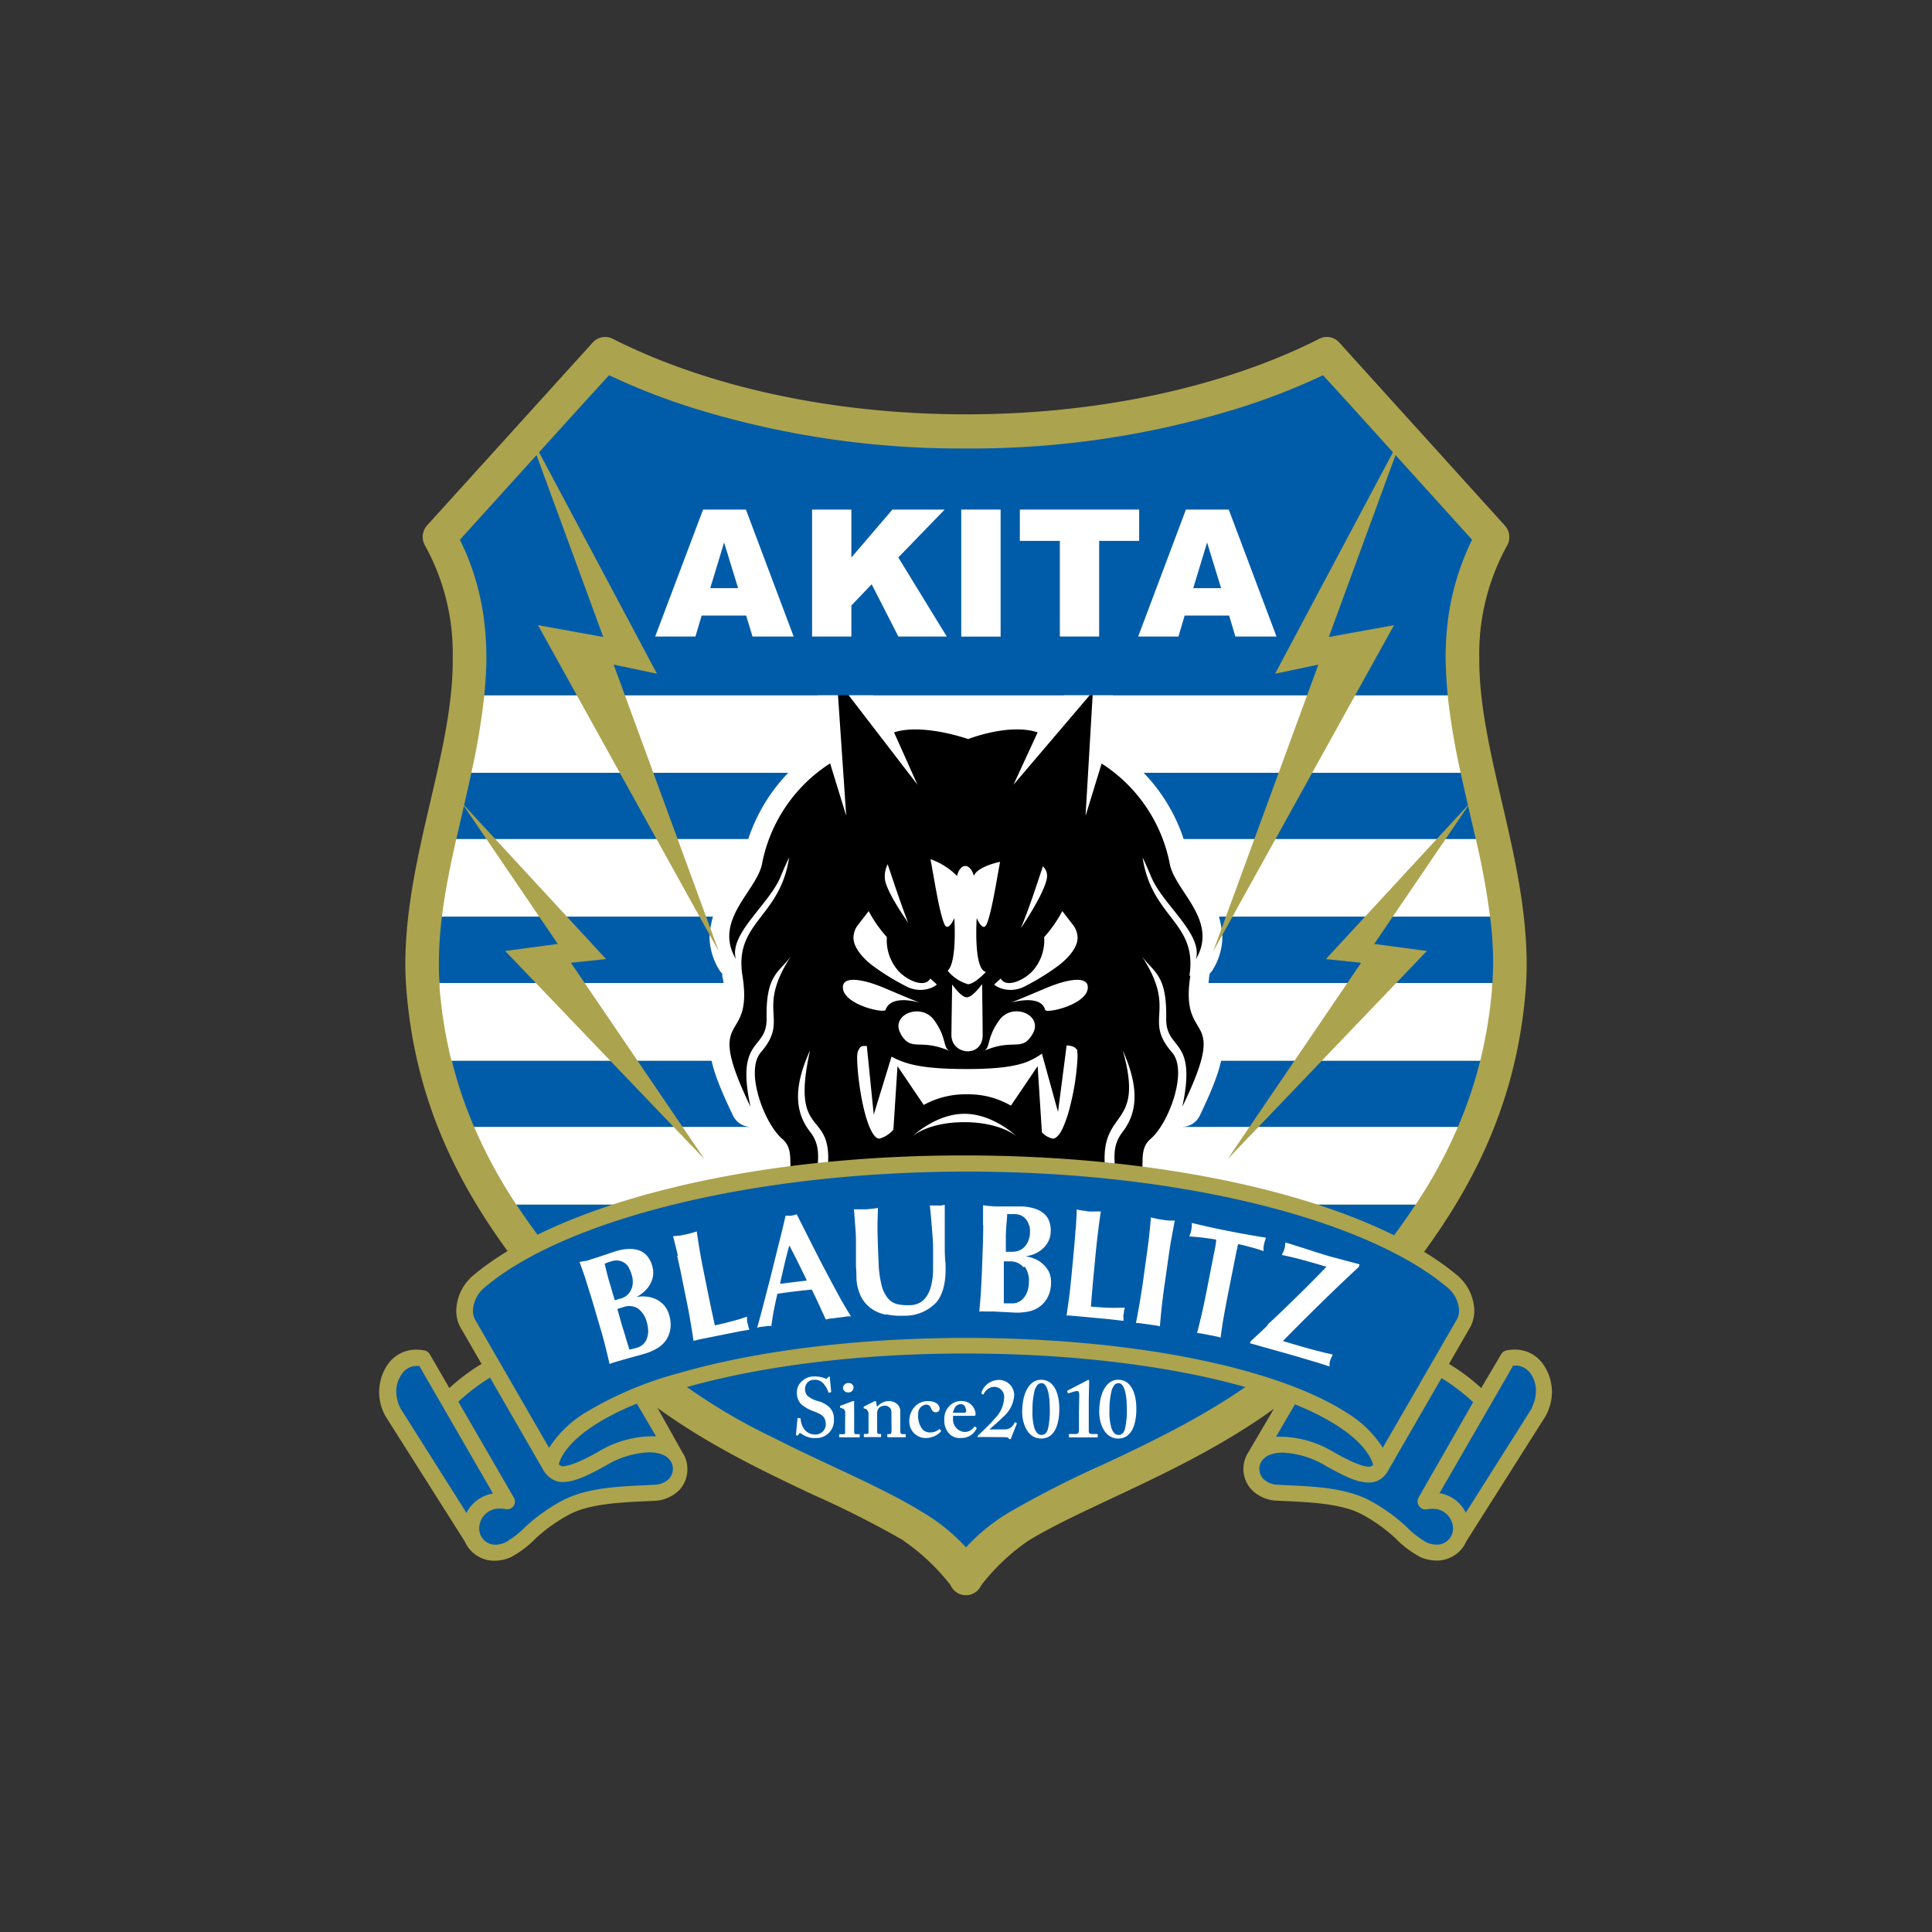 <svg id="Layer_1" data-name="Layer 1" width="240" height="240" xmlns="http://www.w3.org/2000/svg" viewBox="0 0 240 240"><rect x="0" y="0" width="240" height="240" fill="#333333" stroke="none"/><defs><style>.cls-1{fill:#aca34e;}.cls-2{fill:#005ca9;}.cls-3{fill:#fff;}</style></defs><path class="cls-1" d="M112.27,191.38h0a122.57,122.57,0,0,0-11.26-5.7c-8.64-4.07-18.89-9-26.91-17.33-13.23-13.77-22.1-27-23.6-45.21-.1-1.16-.15-2.32-.15-3.47.07-13.53,6-26.26,5.89-38a27.63,27.63,0,0,0-3.46-13.93,2.15,2.15,0,0,1,.28-2.48L73.64,42.54a2.07,2.07,0,0,1,2.46-.46C87.52,47.87,103,51.47,120,51.47s32.49-3.6,43.9-9.39a2.06,2.06,0,0,1,2.46.46l20.58,22.75a2.13,2.13,0,0,1,.28,2.48,27.73,27.73,0,0,0-3.46,13.93c-.07,11.71,5.83,24.44,5.89,38,0,1.15-.05,2.31-.14,3.46-1.51,18.21-10.37,31.45-23.6,45.22-6,6.27-13.29,10.59-20.19,14.08s-13.47,6.17-18,8.95a25.92,25.92,0,0,0-5.83,5.52,2.08,2.08,0,0,1-3.8,0,25.92,25.92,0,0,0-5.83-5.52"/><path class="cls-2" d="M185.48,119.67a43.93,43.93,0,0,0-.38-5.81H54.9a45.7,45.7,0,0,0-.38,5.81c0,.82,0,1.63.09,2.44H185.39c.05-.81.09-1.62.09-2.44"/><path class="cls-2" d="M181.45,96H58.55c-.59,2.77-1.25,5.52-1.87,8.25H183.33c-.62-2.73-1.29-5.48-1.88-8.25"/><path class="cls-2" d="M183.88,131.73H56.12A53.32,53.32,0,0,0,58.9,140H181.1a53.32,53.32,0,0,0,2.78-8.25"/><path class="cls-2" d="M79.22,167.48a73.4,73.4,0,0,0,16.92,11.15c6.72,3.41,13.29,6.06,18.28,9.11a23.9,23.9,0,0,1,5.58,4.48h0a23.9,23.9,0,0,1,5.58-4.48,127.07,127.07,0,0,1,11.66-5.91c7.81-3.66,16.52-7.9,23.54-14.35Z"/><path class="cls-2" d="M175.87,149.61H64.13a91.13,91.13,0,0,0,6.17,8.25h99.4a91.13,91.13,0,0,0,6.17-8.25"/><path class="cls-3" d="M179.84,86.4H60.16A86.65,86.65,0,0,1,58.55,96h122.9a86.65,86.65,0,0,1-1.61-9.58"/><path class="cls-3" d="M183.33,104.23H56.68c-.73,3.24-1.39,6.44-1.78,9.63H185.1a95.39,95.39,0,0,0-1.77-9.63"/><path class="cls-3" d="M185.35,122.77c0-.22,0-.44,0-.66H54.61c0,.22,0,.44,0,.66a57.19,57.19,0,0,0,1.47,9H183.88a57.19,57.19,0,0,0,1.47-9"/><path class="cls-3" d="M181.1,140H58.9a62.24,62.24,0,0,0,5.23,9.63H175.87A61.41,61.41,0,0,0,181.1,140"/><path class="cls-3" d="M99.39,176.19s.07,0,.07.08a2.42,2.42,0,0,0,.39,1.19,1.64,1.64,0,0,0,1.38.74,1.27,1.27,0,0,0,1.35-1.21c0-1-.44-1.27-1.54-1.69a4.81,4.81,0,0,1-1.52-.87,2,2,0,0,1-.52-1.49,1.75,1.75,0,0,1,.73-1.45,2.07,2.07,0,0,1,1.47-.5,3.2,3.2,0,0,1,1.32.25.17.17,0,0,0,.21,0l.14-.14A.18.18,0,0,1,103,171c.07,0,.09.06.09.17s.16,1.62.16,1.72a.07.07,0,0,1-.06.07L103,173s-.08,0-.1-.06a3,3,0,0,0-.64-1.1,1.39,1.39,0,0,0-1.09-.44,1.11,1.11,0,0,0-1.16,1.06,1.25,1.25,0,0,0,.29.93,3.55,3.55,0,0,0,1.27.65,3.22,3.22,0,0,1,1.5.81,2,2,0,0,1,.52,1.48,2.17,2.17,0,0,1-2.21,2.31,2.75,2.75,0,0,1-1.77-.5c-.12-.08-.18-.12-.25-.12s-.1.08-.16.18-.1.13-.19.13-.12-.06-.12-.17.16-1.81.18-1.93,0-.08.07-.08Z"/><path class="cls-3" d="M105,175.54c0-.31-.06-.52-.54-.64-.09,0-.1-.05-.1-.1v-.11s0-.06.07-.08,1.18-.43,1.35-.5a.79.79,0,0,1,.25-.06c.06,0,.1,0,.08.12s0,.83,0,1.7V177c0,.39,0,.77,0,.89s.07.27.17.27h.42c.08,0,.1,0,.1.07v.21c0,.07,0,.11-.08.11s-.56,0-1.26,0-1,0-1.12,0-.09,0-.09-.11v-.2c0-.06,0-.08.11-.08h.46c.1,0,.15,0,.16-.21s0-.64,0-.93Zm.35-2.57a.6.6,0,0,1-.63-.58.64.64,0,0,1,.7-.58.57.57,0,0,1,.61.54.62.62,0,0,1-.68.62"/><path class="cls-3" d="M108.51,174.13a.52.52,0,0,1,.2-.08c.07,0,.11,0,.13.12l.08.54H109a1.84,1.84,0,0,1,.52-.42,1.68,1.68,0,0,1,.84-.24,1.48,1.48,0,0,1,.91.24,1.19,1.19,0,0,1,.57,1.08v1.49c0,.34,0,.79,0,1s.13.29.25.29h.29c.1,0,.13,0,.13.07v.24c0,.06,0,.08-.09.08s-.39,0-1.12,0-1,0-1,0-.08,0-.08-.13v-.18c0-.06,0-.08.12-.08h.21c.08,0,.17-.06.19-.25a8.78,8.78,0,0,0,0-1v-1.19c0-.42,0-.69-.27-.89a.78.78,0,0,0-.62-.19,1,1,0,0,0-.67.27,1.09,1.09,0,0,0-.22.74v2.14c0,.23.06.35.2.35h.19c.08,0,.1,0,.1.1v.18c0,.07,0,.11-.08.11s-.35,0-1,0-1,0-1,0-.06,0-.06-.11v-.2c0-.06,0-.08.1-.08h.21c.13,0,.27,0,.27-.21v-2.33a.66.66,0,0,0-.44-.61l-.08,0a.1.1,0,0,1-.08-.1v-.09s0-.08.1-.1Z"/><path class="cls-3" d="M116.88,177.71a.08.08,0,0,1,0,.12,2.54,2.54,0,0,1-1.76.8,2,2,0,0,1-1.66-.69,2.06,2.06,0,0,1-.5-1.43,2.56,2.56,0,0,1,.77-1.86,2.15,2.15,0,0,1,1.52-.6c1.2,0,1.47.62,1.47.93a.44.44,0,0,1-.46.46c-.35,0-.51-.25-.62-.52a.6.6,0,0,0-.64-.43,1.12,1.12,0,0,0-.94,1.21,2.71,2.71,0,0,0,.41,1.68,1.19,1.19,0,0,0,1.07.56,1.67,1.67,0,0,0,1.12-.39.06.06,0,0,1,.09,0Z"/><path class="cls-3" d="M118.39,176.2a1.56,1.56,0,0,0,1.35,1.68,1.43,1.43,0,0,0,1.26-.6c0-.07.08-.07.12-.05l.16.09s.07.07,0,.21a2.06,2.06,0,0,1-1.9,1.1,1.78,1.78,0,0,1-1.49-.56,2.35,2.35,0,0,1-.58-1.72,2.19,2.19,0,0,1,.5-1.54,2,2,0,0,1,1.81-.76,1.69,1.69,0,0,1,1.57,1.66c0,.16-.1.17-.29.17h-2.51Zm1.29-.7c.21,0,.34-.06.34-.14,0-.32-.11-.93-.65-.93s-.82.37-1,1.07Z"/><path class="cls-3" d="M122.45,178.51H122l-.42,0a.14.14,0,0,1-.13,0,.19.19,0,0,1,.07-.21c.41-.4,1.31-1.21,2.12-2.15a3.86,3.86,0,0,0,1.1-2.54,1.24,1.24,0,0,0-1.25-1.33,1.5,1.5,0,0,0-1.28.87c0,.08-.09.08-.13.06l-.16-.08s0,0,0-.15a2.3,2.3,0,0,1,2.16-1.56,1.9,1.9,0,0,1,1.91,1.89,3.91,3.91,0,0,1-1.44,2.76c-.66.67-1.29,1.17-1.64,1.5h1.92a1.3,1.3,0,0,0,1.18-.79c.06-.1.08-.13.19-.06s.13.08.1.16l-.71,1.79c0,.08,0,.1-.14.1s-.1,0-.15-.1-.25-.14-.62-.14Z"/><path class="cls-3" d="M131.59,175c0,2.37-.81,3.7-2.24,3.7-1.79,0-2.37-2-2.37-3.3,0-2.35.89-4,2.35-4,1.76,0,2.26,2,2.26,3.56m-3-2.48a9.59,9.59,0,0,0-.33,2.71,6.89,6.89,0,0,0,.24,2.22c.23.63.53.84.88.84s.62-.17.79-.71a10.11,10.11,0,0,0,.23-2.79c0-1.64-.36-2.93-1-2.93-.38,0-.61.23-.77.66"/><path class="cls-3" d="M134.07,173.34c0-.32-.06-.54-.25-.54a1.47,1.47,0,0,0-.44.08l-.62.19s-.08,0-.1,0l-.09-.21s0-.09.07-.13l2.39-1.24a.34.34,0,0,1,.18-.07c.06,0,.09,0,.09.17s-.05,1.7-.05,3.05v.43c0,.36,0,2.33,0,2.47,0,.54,0,.6.63.6h.38c.08,0,.1,0,.1.07v.26c0,.07,0,.09-.1.09l-1.67,0-1.73,0s-.08,0-.08-.08v-.27c0-.06,0-.07.12-.07h.4c.62,0,.71,0,.73-.57,0-.29,0-1.87,0-2.16Z"/><path class="cls-3" d="M141.16,175c0,2.37-.81,3.7-2.24,3.7-1.79,0-2.37-2-2.37-3.3,0-2.35.89-4,2.35-4,1.76,0,2.26,2,2.26,3.56m-3-2.48a9.59,9.59,0,0,0-.34,2.71,6.83,6.83,0,0,0,.25,2.22c.23.63.52.84.88.84s.62-.17.79-.71a10.11,10.11,0,0,0,.23-2.79c0-1.64-.36-2.93-1-2.93-.38,0-.61.23-.77.66"/><path class="cls-3" d="M150.35,125.43a3.76,3.76,0,0,1-.34-1.81,13.37,13.37,0,0,1,.18-2l-.81-.13h0l.8.13c0-.23.07-.46.09-.68a2.29,2.29,0,0,0,.41-.52,7.92,7.92,0,0,0,1.17-4.08,11.55,11.55,0,0,0-2.25-6.16,12.8,12.8,0,0,1-1.87-3.32,21.61,21.61,0,0,0-9.48-14,2.88,2.88,0,0,0-.38-.22l.39-6.55a2.48,2.48,0,0,0-4.36-1.75l-3.83,4.5a2.27,2.27,0,0,0-.39-.16,10.38,10.38,0,0,0-3.34-.5,20.82,20.82,0,0,0-6.11,1.07,23.75,23.75,0,0,0-6.52-1.06,10.7,10.7,0,0,0-3.44.5h0L105.92,83a2.48,2.48,0,0,0-4.43,1.68l.55,8a3,3,0,0,0-.3.18,21.61,21.61,0,0,0-9.48,14,12.8,12.8,0,0,1-1.87,3.32,11.55,11.55,0,0,0-2.25,6.16,8,8,0,0,0,1.17,4.08,2.35,2.35,0,0,0,.41.52c0,.22,0,.45.09.68a13.37,13.37,0,0,1,.18,2,3.74,3.74,0,0,1-.57,2.26,12.62,12.62,0,0,0-.78,1.44,6.1,6.1,0,0,0-.47,2.42c0,2.18.84,4.57,2.89,8.85a2.5,2.5,0,0,0,2,1.39,11,11,0,0,0,2.49,3.37c.07.07,0,0,.05.06a4.12,4.12,0,0,1,.1,1.21,8.32,8.32,0,0,0,1.48,5.11c1.4,1.9,3.72,3.42,7.6,4.84a2.49,2.49,0,0,0,2.35-.37l.51.19a2.18,2.18,0,0,1,1.25.92,3.42,3.42,0,0,1,.37,1.75c0,.17,0,.35,0,.55a2.48,2.48,0,0,0,1.94,2.58,6.41,6.41,0,0,0,.5,1,10.12,10.12,0,0,0,3.12,3.1,2.48,2.48,0,0,0,3.15-3.79,5.73,5.73,0,0,1-.91-1.11l0-.09s0-.15.12-.31a11.84,11.84,0,0,0,1.42-5.46c0-.38,0-.78,0-1.19-.16-1.44-.44-2.54-.54-3.54l1.76.1h.5l1.76-.1c-.1,1-.38,2.1-.53,3.53,0,.42-.06.82-.06,1.21a10.58,10.58,0,0,0,1,4.51c.22.5.4.87.49,1.08l.06.17a1.59,1.59,0,0,1-.16.27,6.62,6.62,0,0,1-.8.93,2.48,2.48,0,0,0,3.15,3.79,10.12,10.12,0,0,0,3.12-3.1,5.65,5.65,0,0,0,.5-1,2.48,2.48,0,0,0,1.94-2.6c0-.18,0-.36,0-.53a3.39,3.39,0,0,1,.37-1.75,2.18,2.18,0,0,1,1.25-.92l.51-.19a2.5,2.5,0,0,0,2.36.37,18.86,18.86,0,0,0,6.43-3.54,8,8,0,0,0,2.18-3.23,11.92,11.92,0,0,0,.48-3.76,2.43,2.43,0,0,1,.07-.62l.07-.07a11.17,11.17,0,0,0,2.48-3.37,2.47,2.47,0,0,0,2.05-1.39c2.05-4.28,2.86-6.68,2.9-8.85a6.28,6.28,0,0,0-.48-2.42c-.45-1-.84-1.49-1-1.89"/><path d="M147.75,121.22c1.06-6.66-4.68-7.16-5.81-14.69.31.63.66,1.43,1.07,2.41,1.44,3.45,6.45,7.1,5.55,10.21,2.87-4.84-2.64-8.48-3.25-11.86a19.14,19.14,0,0,0-8.46-12.44l-2,6.51.91-15.46-9.86,11.58,3-6.5c-3.54-1.18-8.63.83-8.63.83s-5.66-2-9.21-.83l2.91,6.5-10-13,1.15,16.86-2-6.51a19.13,19.13,0,0,0-8.45,12.44c-.62,3.38-6.12,7-3.26,11.86-.89-3.11,4.12-6.76,5.55-10.21.41-1,.77-1.78,1.07-2.41-1.12,7.53-6.86,8-5.8,14.69,1.43,9-5,3.79,1,16.29-1.89-8.75,2.07-6.91,2-11-.1-5.4,1.51-5.65,3-7.67-4.42,6.82-.07,7.71-3.72,11.91-2,2.34.43,8.84,2.66,10.74,2.9,2.48-2.64,6.76,8.46,10.78-7.09-5-2.15-8-5-11.66-2.19-2.8-1.79-6.18,0-10.12-2.49,11.27,2.74,7.13,2.22,14.34-.31,4.43,3.27,6.37,5.74,7.27,2.66,1,3.4,3.1,3.22,5.7,2-6.57-3.4-5.88-3.4-9.16a4.88,4.88,0,0,1,.55-2.71c-.1,1.22.68,3.13,2.86,4.78,5.15,3.89-2.16,7.09,4.47,11.58-3.94-4,.36-4-.18-9.68-.18-1.94-.93-3.85-.37-6.4,1.91.14,3.65.24,4.31.28h0c.67,0,2.41-.14,4.31-.28.57,2.55-.18,4.46-.37,6.4-.54,5.71,3.76,5.71-.18,9.68,6.63-4.49-.67-7.69,4.47-11.58,2.18-1.65,3-3.56,2.86-4.78a4.79,4.79,0,0,1,.55,2.71c0,3.28-5.37,2.59-3.4,9.16-.18-2.6.57-4.74,3.22-5.7,2.47-.9,6.06-2.84,5.74-7.27-.52-7.21,5-4.53,2.22-14.34,1.75,3.94,2.15,7.32,0,10.12-2.9,3.71,2.05,6.64-5,11.66,11.11-4,5.57-8.3,8.47-10.78,2.22-1.9,4.69-8.4,2.65-10.74-3.65-4.2.7-5.09-3.72-11.91,1.49,2,3.09,2.27,3,7.67-.07,4.12,3.88,2.28,2,11,6.07-12.5-.39-7.3,1-16.29"/><path class="cls-3" d="M133.86,130.56c-.19-.43-.62-.68-1.36-.69l-1.07,8.26-2-7.24a9.14,9.14,0,0,1-1.81,1c-1.32.52-3.41.91-7.49.91s-6.23-.33-7.69-.81a10.16,10.16,0,0,1-1.69-.73l-2.21,7.2-.86-8.52a1.82,1.82,0,0,0-.35,0c-.4,0-.51.14-.77.69a2.92,2.92,0,0,0-.08.83c0,2,.63,6.78,1.71,8.92.35.73.75,1.08,1,1.06h.07a3.52,3.52,0,0,0,1.72-1.11l.51-7.89,3.26,4.82a10.72,10.72,0,0,1,5.36-1.32h0a10.5,10.5,0,0,1,5.47,1.41l3.32-4.91.53,8.23a2.66,2.66,0,0,0,1.33.77h.07c.29,0,.72-.36,1.11-1.13a15.15,15.15,0,0,0,1-2.93,30.16,30.16,0,0,0,.92-6.14,2.22,2.22,0,0,0-.06-.61m-20.42,10.5s1.93-1.73,6.4-1.73,6.47,1.73,6.47,1.73-2.88-2.77-6.44-2.77-6.43,2.77-6.43,2.77M110,125.45c.67-1.84,3.6-1.07,4.27-.9-.61-.2-3.44-1.41-4.56-1.88-2.22-.93-4.92-1.52-5-.11-.15,2.19,5.12,3.38,5.31,2.89m20.09-2.78c-1.12.47-3.95,1.68-4.55,1.88.66-.17,3.78-.94,4.27.9.13.51,5.45-.7,5.3-2.89-.1-1.41-2.8-.82-5,.11m-18.25,5.76c1.37,2.35,2.35.46,6.18,2.17-1-.4-.36-1.56-2-3.85s-5.54-.69-4.16,1.68m8.2-4.54c-.73,0-1.82-1.6-1.82-1.6s-.09,5.42-.09,6.29c0,2.51,3.88,2.86,3.88,0,0-1.06-.07-6.34-.07-6.34s-1.16,1.65-1.9,1.65m2,6.71c3.83-1.71,4.81.18,6.18-2.17s-2.5-4-4.16-1.68-1,3.45-2,3.85m-13.79-10.7a29.13,29.13,0,0,0,4.15,2.58,3.84,3.84,0,0,0,1.87.49,3.64,3.64,0,0,0,1.53-.34,2,2,0,0,0,.5-.33l-.09-.08c-.18-.18-.44-.4-.73-.66-.75,1.35-3.34,0-4.23-1.28a5.71,5.71,0,0,1-1.16-3.87,16.18,16.18,0,0,1-2.26-3.23c-.33.44-.77,1-1.36,1.76a2.64,2.64,0,0,0-.53,1.53c0,1.11.93,2.35,2.31,3.43m15.17,2.4a2.14,2.14,0,0,0,.34.25,3.53,3.53,0,0,0,1.69.42,3.84,3.84,0,0,0,1.87-.49,29.13,29.13,0,0,0,4.15-2.58c1.38-1.08,2.33-2.32,2.31-3.43a2.71,2.71,0,0,0-.53-1.53c-.58-.73-1-1.31-1.37-1.76a15.71,15.71,0,0,1-2.25,3.23,5.71,5.71,0,0,1-1.16,3.87c-.89,1.26-3.48,2.63-4.23,1.28l-.57.51c-.1.08-.18.17-.25.23m-13.23-14.94a3.41,3.41,0,0,0-.36,1.66c0,1,1.25,3.22,2.9,5.6-1-2.6-1.92-5.43-2.54-7.26m8.28,6.69s.37,5.48-.83,6.53a5.11,5.11,0,0,0,2.52,1.68c.52,0,1.32-.59,2.24-1.52-1.58-.28-1.15-6.69-1.15-6.69s.77,1.83,1.24.74c.6-1.41,1.16-5,1.66-7.73-1.61.35-3,1-3.25,1.75-.43-1.56-1.63-1.73-2.1,0a8.71,8.71,0,0,0-3.29-2.08c.51,2.72,1.09,6.59,1.72,8.06.47,1.09,1.24-.74,1.24-.74m11-6.43c-.67,2-1.62,5-2.74,7.69,1.82-2.7,3.26-5.4,3.26-6.48a1.58,1.58,0,0,0-.52-1.21"/><path class="cls-1" d="M192.73,172.17a5.79,5.79,0,0,0-1.27-3,4.23,4.23,0,0,0-3.31-1.52,5.46,5.46,0,0,0-1,.1,1,1,0,0,0-.67.48L184,172.43a24.41,24.41,0,0,0-4-3l2.68-4.64,0,0a4.34,4.34,0,0,0,.46-2,5.88,5.88,0,0,0-2.14-4.38c-10.64-8.9-33.94-14.85-61.09-14.88s-50.45,6-61.07,14.86a5.91,5.91,0,0,0-2.16,4.4,4.34,4.34,0,0,0,.46,2l0,0,2.68,4.64a24.87,24.87,0,0,0-4,3l-2.42-4.19a1,1,0,0,0-.67-.48,5.46,5.46,0,0,0-1-.1,4.26,4.26,0,0,0-3.32,1.52,5.86,5.86,0,0,0-1.26,3,6,6,0,0,0,.79,3.83h0l9.8,15.48a4,4,0,0,0,3.66,2.39h0a5.26,5.26,0,0,0,2-.41,12.48,12.48,0,0,0,3.14-2.36,20,20,0,0,1,4.23-3c2.77-1.46,7.39-1.51,10.46-1.67a4.65,4.65,0,0,0,3.16-1.34,3.82,3.82,0,0,0,1-2.63,3.77,3.77,0,0,0-.37-1.62h0a.09.09,0,0,1,0,0,4.23,4.23,0,0,0-.25-.42L81,173.69c9.32-3.36,23.36-5.57,39-5.55,13.62,0,26,1.64,35.14,4.29,1.37.4,2.66.82,3.88,1.26l-3.91,6.66a3.72,3.72,0,0,0-.27.48,3.75,3.75,0,0,0,.67,4.25,4.61,4.61,0,0,0,3.16,1.34c3.06.16,7.69.21,10.45,1.67a20,20,0,0,1,4.23,3,12.48,12.48,0,0,0,3.14,2.36,5.26,5.26,0,0,0,2,.41h0a4,4,0,0,0,3.66-2.39l9.8-15.48h0a6.26,6.26,0,0,0,.84-3.09,6,6,0,0,0-.05-.73"/><path class="cls-2" d="M69.42,181.9a.88.88,0,0,0,.15.14.62.62,0,0,0,.41.1c.6,0,2.07-.5,4.41-1.84a13.09,13.09,0,0,1,6.23-1.87,8.49,8.49,0,0,1,.88,0l-2.39-4.07c-5.53,2.24-8.94,5-9.69,7.49"/><path class="cls-2" d="M80.62,180.41A11.28,11.28,0,0,0,75.36,182c-2.44,1.37-4,2.07-5.38,2.1a2.57,2.57,0,0,1-1.53-.45,3.05,3.05,0,0,1-1-1.11l-6.58-11.41a24.13,24.13,0,0,0-3.93,3L63.81,186a1,1,0,0,1,0,1.07,1,1,0,0,1-1,.4,3.34,3.34,0,0,0-.68-.07,2.48,2.48,0,0,0-2.6,2.38,1.28,1.28,0,0,0,0,.19,2,2,0,0,0,2,1.92,3.34,3.34,0,0,0,1.21-.26,11.86,11.86,0,0,0,2.57-2A22,22,0,0,1,70,186.33c3.47-1.77,8.27-1.69,11.25-1.89a2.66,2.66,0,0,0,1.84-.72,1.87,1.87,0,0,0,.5-1.27,1.8,1.8,0,0,0-.17-.75c-.39-.79-1.27-1.27-2.77-1.29"/><path class="cls-2" d="M49.74,174.94h0l8.21,13a4.5,4.5,0,0,1,3.29-2.41l-9.15-15.85h-.24a2.23,2.23,0,0,0-1.8.82,4,4,0,0,0-.82,2,3.83,3.83,0,0,0,0,.47,4.67,4.67,0,0,0,.53,2Z"/><path class="cls-2" d="M160.89,174.41l-2.38,4.07a7,7,0,0,1,.81,0h.06a13.09,13.09,0,0,1,6.23,1.87c2.34,1.34,3.81,1.87,4.41,1.84a.62.62,0,0,0,.41-.1.88.88,0,0,0,.15-.14c-.75-2.5-4.15-5.25-9.69-7.49"/><path class="cls-2" d="M156.45,182.46a1.81,1.81,0,0,0,.49,1.26,2.66,2.66,0,0,0,1.84.72c3,.2,7.78.12,11.25,1.89a22,22,0,0,1,4.64,3.29,11.54,11.54,0,0,0,2.57,2,3.34,3.34,0,0,0,1.21.26A2,2,0,0,0,180.5,190a1.21,1.21,0,0,0,0-.19,2.48,2.48,0,0,0-2.6-2.38,3.34,3.34,0,0,0-.68.07,1,1,0,0,1-1-1.47L183,174.19a24.13,24.13,0,0,0-3.93-3l-6.58,11.4a3,3,0,0,1-.95,1.12,2.57,2.57,0,0,1-1.53.45c-1.4,0-2.94-.73-5.38-2.1a11.28,11.28,0,0,0-5.26-1.61c-1.5,0-2.38.5-2.77,1.29h0a1.81,1.81,0,0,0-.16.76"/><path class="cls-2" d="M190,170.46a2.23,2.23,0,0,0-1.8-.82h-.23l-9.15,15.85a4.44,4.44,0,0,1,3.27,2.42l8.22-13h0l0-.11c.05-.1.12-.25.19-.43a4.15,4.15,0,0,0,.29-1.49,2.56,2.56,0,0,0,0-.47,3.87,3.87,0,0,0-.81-2"/><path class="cls-2" d="M171.79,179.81l9.24-16a2.38,2.38,0,0,0,.22-1,3.91,3.91,0,0,0-1.46-2.88c-9.85-8.34-33-14.42-59.79-14.39s-49.93,6.05-59.77,14.37a3.94,3.94,0,0,0-1.48,2.9,2.36,2.36,0,0,0,.23,1.05l9.23,16a13.81,13.81,0,0,1,4.6-4.43,44.78,44.78,0,0,1,11.5-4.85c9.38-2.72,21.91-4.37,35.69-4.38,20.68,0,38.5,3.68,47.19,9.23a13.81,13.81,0,0,1,4.6,4.43"/><path class="cls-3" d="M72.82,159.13c-.26-.79-.54-1.58-.83-2.37l.68-.12c.23,0,.5-.12.79-.21.51-.15,1-.32,1.57-.51s1.07-.37,1.57-.52a6,6,0,0,1,1.49-.25,3.52,3.52,0,0,1,1.28.17,2.38,2.38,0,0,1,1,.68,3.11,3.11,0,0,1,.64,1.23,2.8,2.8,0,0,1,.09,1.39,3.37,3.37,0,0,1-.47,1.13,3.85,3.85,0,0,1-.77.84,4.59,4.59,0,0,1-.82.54v0a3.71,3.71,0,0,1,1-.08,3.66,3.66,0,0,1,1.2.24,3.18,3.18,0,0,1,1.11.71,2.86,2.86,0,0,1,.76,1.31,4,4,0,0,1,.16,1.81,3.34,3.34,0,0,1-.57,1.41,3.44,3.44,0,0,1-1.13,1,6.93,6.93,0,0,1-1.47.63c-.47.14-.91.26-1.31.36l-1.28.36-1,.29a7.72,7.72,0,0,0-.79.27c-.17-.78-.37-1.57-.57-2.38s-.47-1.72-.77-2.74l-.74-2.52c-.31-1-.59-1.93-.85-2.72m5.34-1.6a2,2,0,0,0-.53-.59,1.92,1.92,0,0,0-.72-.29,2.05,2.05,0,0,0-.93.08l-.53.17-.31.14c.11.47.23.94.35,1.41s.24.87.34,1.19.19.65.29,1,.19.61.28.93l.79-.23a1.9,1.9,0,0,0,.69-.36,2,2,0,0,0,.51-.63,2.22,2.22,0,0,0,.24-.86,2.83,2.83,0,0,0-.13-1.09,4,4,0,0,0-.34-.82m1.11,5a2.13,2.13,0,0,0-1.8-.16l-.42.13-.33.11c.07.26.15.53.23.81s.17.61.28,1,.18.6.28.91.18.6.27.9.17.57.25.82.14.44.19.6l.47-.1.51-.14a1.83,1.83,0,0,0,1.16-1.06,2.83,2.83,0,0,0,.19-.91,3.66,3.66,0,0,0-.16-1.13,3,3,0,0,0-1.12-1.77"/><path class="cls-3" d="M84.21,156q-.28-1.22-.6-2.43l.68-.07c.24,0,.51-.08.81-.14a6.31,6.31,0,0,0,.8-.19c.24-.07.46-.13.65-.2.12.83.25,1.66.39,2.48s.32,1.75.53,2.79l.52,2.58.43,2.08c.15.67.27,1.25.38,1.74q1-.21,2-.48c.68-.17,1.35-.37,2-.6,0,.14,0,.27,0,.39s0,.27.08.47.08.36.11.47a1.06,1.06,0,0,0,.12.28l-1.21.21-1.95.39-1.78.36-1.06.21c-.28.06-.48.1-.61.14l-.35.09c-.11-.79-.24-1.59-.38-2.41s-.31-1.75-.53-2.8l-.52-2.57q-.32-1.58-.6-2.79"/><path class="cls-3" d="M105.73,163.52c-.3,0-.58,0-.84.07l-.77.09-.77.1c-.26,0-.52.08-.77.13l-.84-1.84c-.29-.63-.59-1.25-.9-1.87l-1.17.11-1.16.14-1,.13-.94.14c-.16.68-.3,1.36-.43,2s-.23,1.34-.32,2a3.2,3.2,0,0,0-.44,0l-.42.06-.44.05a3.06,3.06,0,0,0-.47.1c.11-.35.24-.84.41-1.45s.35-1.32.55-2.1l.65-2.5c.22-.89.45-1.79.67-2.7s.45-1.81.67-2.69.41-1.71.59-2.47l.35,0a2.08,2.08,0,0,0,.35,0l.34-.07.34-.11,1.68,3.33c.6,1.19,1.19,2.35,1.79,3.49s1.18,2.22,1.73,3.23,1.06,1.88,1.51,2.58m-7.63-8.76c-.22.81-.43,1.6-.61,2.38s-.37,1.58-.54,2.39l3.33-.41c-.36-.75-.72-1.48-1.07-2.19s-.73-1.44-1.11-2.17"/><path class="cls-3" d="M110,163.3a4.55,4.55,0,0,1-1.81-.78,4.17,4.17,0,0,1-1.26-1.51,5.69,5.69,0,0,1-.54-2.3q0-.78-.06-1.38c0-.41,0-.78,0-1.13s0-.68,0-1,0-.65,0-1c0-1-.09-1.88-.14-2.53s-.08-1.12-.12-1.44l.75,0h.76l.74-.07.75-.1c-.06,1.25-.08,2.41-.05,3.49s.07,2.16.12,3.27a13.64,13.64,0,0,0,.37,2.83,4.2,4.2,0,0,0,.79,1.63,2.21,2.21,0,0,0,1.18.73,6,6,0,0,0,1.58.12,2.46,2.46,0,0,0,1.69-.66,3.7,3.7,0,0,0,.88-1.6,8.74,8.74,0,0,0,.28-2.22c0-.83,0-1.7,0-2.6s-.09-1.77-.16-2.65-.14-1.77-.24-2.65l.5,0a3.22,3.22,0,0,0,.44,0,2.31,2.31,0,0,0,.46,0l.45-.09c0,.29,0,.67,0,1.15s0,1,0,1.65,0,1.31,0,2.07,0,1.54.09,2.38c.11,2.24-.28,3.87-1.14,4.88a5.32,5.32,0,0,1-4,1.65,8.71,8.71,0,0,1-2.2-.16"/><path class="cls-3" d="M122.12,152.22c0-.83,0-1.66,0-2.5l.68.09c.24,0,.52.05.82.06.53,0,1.07,0,1.65,0s1.13,0,1.65,0a6.21,6.21,0,0,1,1.5.23,3.35,3.35,0,0,1,1.15.57,2.22,2.22,0,0,1,.73.95,3.24,3.24,0,0,1,.22,1.37,2.81,2.81,0,0,1-.36,1.35,3.26,3.26,0,0,1-.8.92,3.61,3.61,0,0,1-1,.56,4.55,4.55,0,0,1-1,.25v0a3.56,3.56,0,0,1,1,.24,3.61,3.61,0,0,1,1.06.6,3.58,3.58,0,0,1,.84,1,2.91,2.91,0,0,1,.3,1.49,3.91,3.91,0,0,1-.42,1.76,3.21,3.21,0,0,1-1,1.16,3.31,3.31,0,0,1-1.38.6,7.06,7.06,0,0,1-1.6.14l-1.36-.07-1.32-.07-1,0a7.14,7.14,0,0,0-.83,0c.08-.8.15-1.61.2-2.44s.1-1.78.14-2.84l.09-2.63q.06-1.6.06-2.85m5,5.26a2.11,2.11,0,0,0-1.65-.73h-.79c0,.27,0,.55,0,.84s0,.63,0,1l0,.94c0,.33,0,.64,0,.95s0,.59,0,.85,0,.47,0,.64l.47,0c.15,0,.33,0,.54,0a1.74,1.74,0,0,0,.77-.15,1.84,1.84,0,0,0,.66-.49,2.6,2.6,0,0,0,.47-.8,3.67,3.67,0,0,0,.2-1.12,3,3,0,0,0-.51-2m.53-5.09a1.8,1.8,0,0,0-.91-1.23,2,2,0,0,0-.91-.21h-.56a1.48,1.48,0,0,0-.34,0c0,.47-.07,1-.1,1.44s-.05.9-.06,1.24,0,.68,0,1,0,.64,0,1l.82,0a2.31,2.31,0,0,0,.77-.13,2.12,2.12,0,0,0,.68-.43,2.4,2.4,0,0,0,.5-.75,2.87,2.87,0,0,0,.23-1.08,4.24,4.24,0,0,0-.07-.88"/><path class="cls-3" d="M133.63,152.75c.05-.83.1-1.66.13-2.5l.67.13c.24,0,.51.08.81.11s.58,0,.83,0h.68c-.13.83-.24,1.66-.34,2.48s-.21,1.77-.31,2.84l-.25,2.61c-.07.73-.13,1.44-.19,2.12s-.1,1.27-.14,1.77c.69.06,1.39.11,2.08.14s1.41,0,2.12,0c0,.14-.07.26-.09.38s0,.27-.06.47,0,.37,0,.49a1.23,1.23,0,0,0,0,.29l-1.21-.14c-.48-.06-1.14-.12-2-.2l-1.81-.17-1.09-.1c-.27,0-.48-.05-.62-.05h-.35c.12-.79.23-1.6.34-2.42s.2-1.77.3-2.83l.25-2.62c.1-1.06.18-2,.23-2.84"/><path class="cls-3" d="M142.73,153.72c.09-.83.17-1.65.24-2.49l.66.16c.24.05.51.1.81.14a7,7,0,0,0,.82.09l.68,0c-.16.82-.31,1.64-.46,2.46s-.28,1.76-.43,2.82l-.37,2.6q-.23,1.59-.36,2.82c-.09.83-.17,1.64-.23,2.44a4.42,4.42,0,0,0-.67-.13l-.82-.12-.81-.11a4.18,4.18,0,0,0-.68-.06c.16-.79.31-1.59.45-2.41s.29-1.75.44-2.81l.36-2.6c.15-1.06.28-2,.37-2.83"/><path class="cls-3" d="M151,154.67a4.89,4.89,0,0,0,.08-.68l-.67-.11-.85-.12-.94-.1-.88-.07.15-.4a4.66,4.66,0,0,0,.16-.84c0-.14,0-.28,0-.43l1.1.26,1,.23,1.11.24,1.45.29,1.45.28,1.11.2,1,.17,1,.16-.14.41a2.75,2.75,0,0,0-.11.41,3,3,0,0,0-.06.42c0,.14,0,.29,0,.43-.23-.09-.49-.17-.78-.26s-.59-.18-.88-.25l-.83-.22-.66-.15c0,.06-.05.15-.08.26s0,.25-.08.4l-.2,1-.94,4.74c-.21,1.05-.38,2-.52,2.8s-.26,1.62-.36,2.42A5.27,5.27,0,0,0,151,166l-.81-.16-.81-.16a4.43,4.43,0,0,0-.67-.09c.2-.78.39-1.57.58-2.38s.38-1.74.59-2.79l.93-4.74c.08-.36.14-.7.2-1"/><path class="cls-3" d="M157.42,164.59c.79-.73,1.61-1.5,2.45-2.32s1.68-1.63,2.52-2.47,1.64-1.65,2.39-2.44v0c-.91-.27-1.84-.54-2.78-.8s-1.87-.48-2.77-.66l.18-.37a3.35,3.35,0,0,0,.14-.38,3.24,3.24,0,0,0,.09-.4c0-.13,0-.26.05-.4.54.15,1,.3,1.43.44l1.17.37,1.08.35,1.14.36c.37.11.7.21,1,.29l1,.26c.33.1.69.19,1.07.29l1.31.35-.1.33q-2.47,2.29-4.79,4.57c-1.55,1.51-3.09,3.06-4.64,4.63v0l2.32.68c.64.18,1.19.34,1.66.46l1.22.31,1,.23c-.06.13-.11.25-.17.37a1.88,1.88,0,0,0-.15.38,1.8,1.8,0,0,0-.08.39c0,.12,0,.23,0,.34-.73-.25-1.44-.47-2.13-.67l-2.25-.67-3.56-1c-.95-.27-1.6-.46-1.94-.54l.08-.26c.64-.58,1.35-1.23,2.14-2"/><path class="cls-2" d="M182.21,68.48c.21-.48.42-1,.66-1.43l-6.17-6.82L168,50.61l-3.65-4a81.14,81.14,0,0,1-10.2,4A111.82,111.82,0,0,1,120,55.71a111.82,111.82,0,0,1-34.14-5.1,81.75,81.75,0,0,1-10.2-4l-3.65,4L63.3,60.23l-6.17,6.82c.24.47.46,1,.67,1.43a31.77,31.77,0,0,1,2.45,9.63c.11,1.2.17,2.4.17,3.59,0,1.56-.11,3.11-.26,4.66H179.84c-.15-1.55-.24-3.1-.26-4.66,0-1.19.06-2.39.17-3.59a31.51,31.51,0,0,1,2.46-9.63"/><polygon class="cls-1" points="81.61 83.69 65.53 53.49 74.94 79.13 66.83 77.66 89.3 118.2 76.23 82.56 81.61 83.69"/><polygon class="cls-1" points="75.29 119.14 57.36 99.72 69.29 117.26 62.75 118.13 87.51 143.99 70.92 119.6 75.29 119.14"/><polygon class="cls-1" points="158.4 83.69 174.47 53.49 165.07 79.13 173.17 77.66 150.7 118.2 163.77 82.56 158.4 83.69"/><polygon class="cls-1" points="164.71 119.14 182.64 99.72 170.71 117.26 177.25 118.13 152.5 143.99 169.08 119.6 164.71 119.14"/><path class="cls-3" d="M92.69,76.47H87.16l-.77,2.6h-5L87.34,63.3h5.32l5.93,15.77H93.48Zm-1-3.41-1.74-5.67-1.72,5.67Z"/><polygon class="cls-3" points="100.88 63.3 105.76 63.3 105.76 69.26 110.86 63.3 117.35 63.3 111.59 69.25 117.61 79.07 111.6 79.07 108.28 72.58 105.76 75.22 105.76 79.07 100.88 79.07 100.88 63.3"/><rect class="cls-3" x="119.41" y="63.3" width="4.89" height="15.78"/><polygon class="cls-3" points="126.69 63.3 141.51 63.3 141.51 67.19 136.54 67.19 136.54 79.07 131.66 79.07 131.66 67.19 126.69 67.19 126.69 63.3"/><path class="cls-3" d="M152.69,76.47h-5.53l-.77,2.6h-5l5.93-15.77h5.32l5.93,15.77h-5.11Zm-1-3.41-1.74-5.67-1.72,5.67Z"/></svg>
